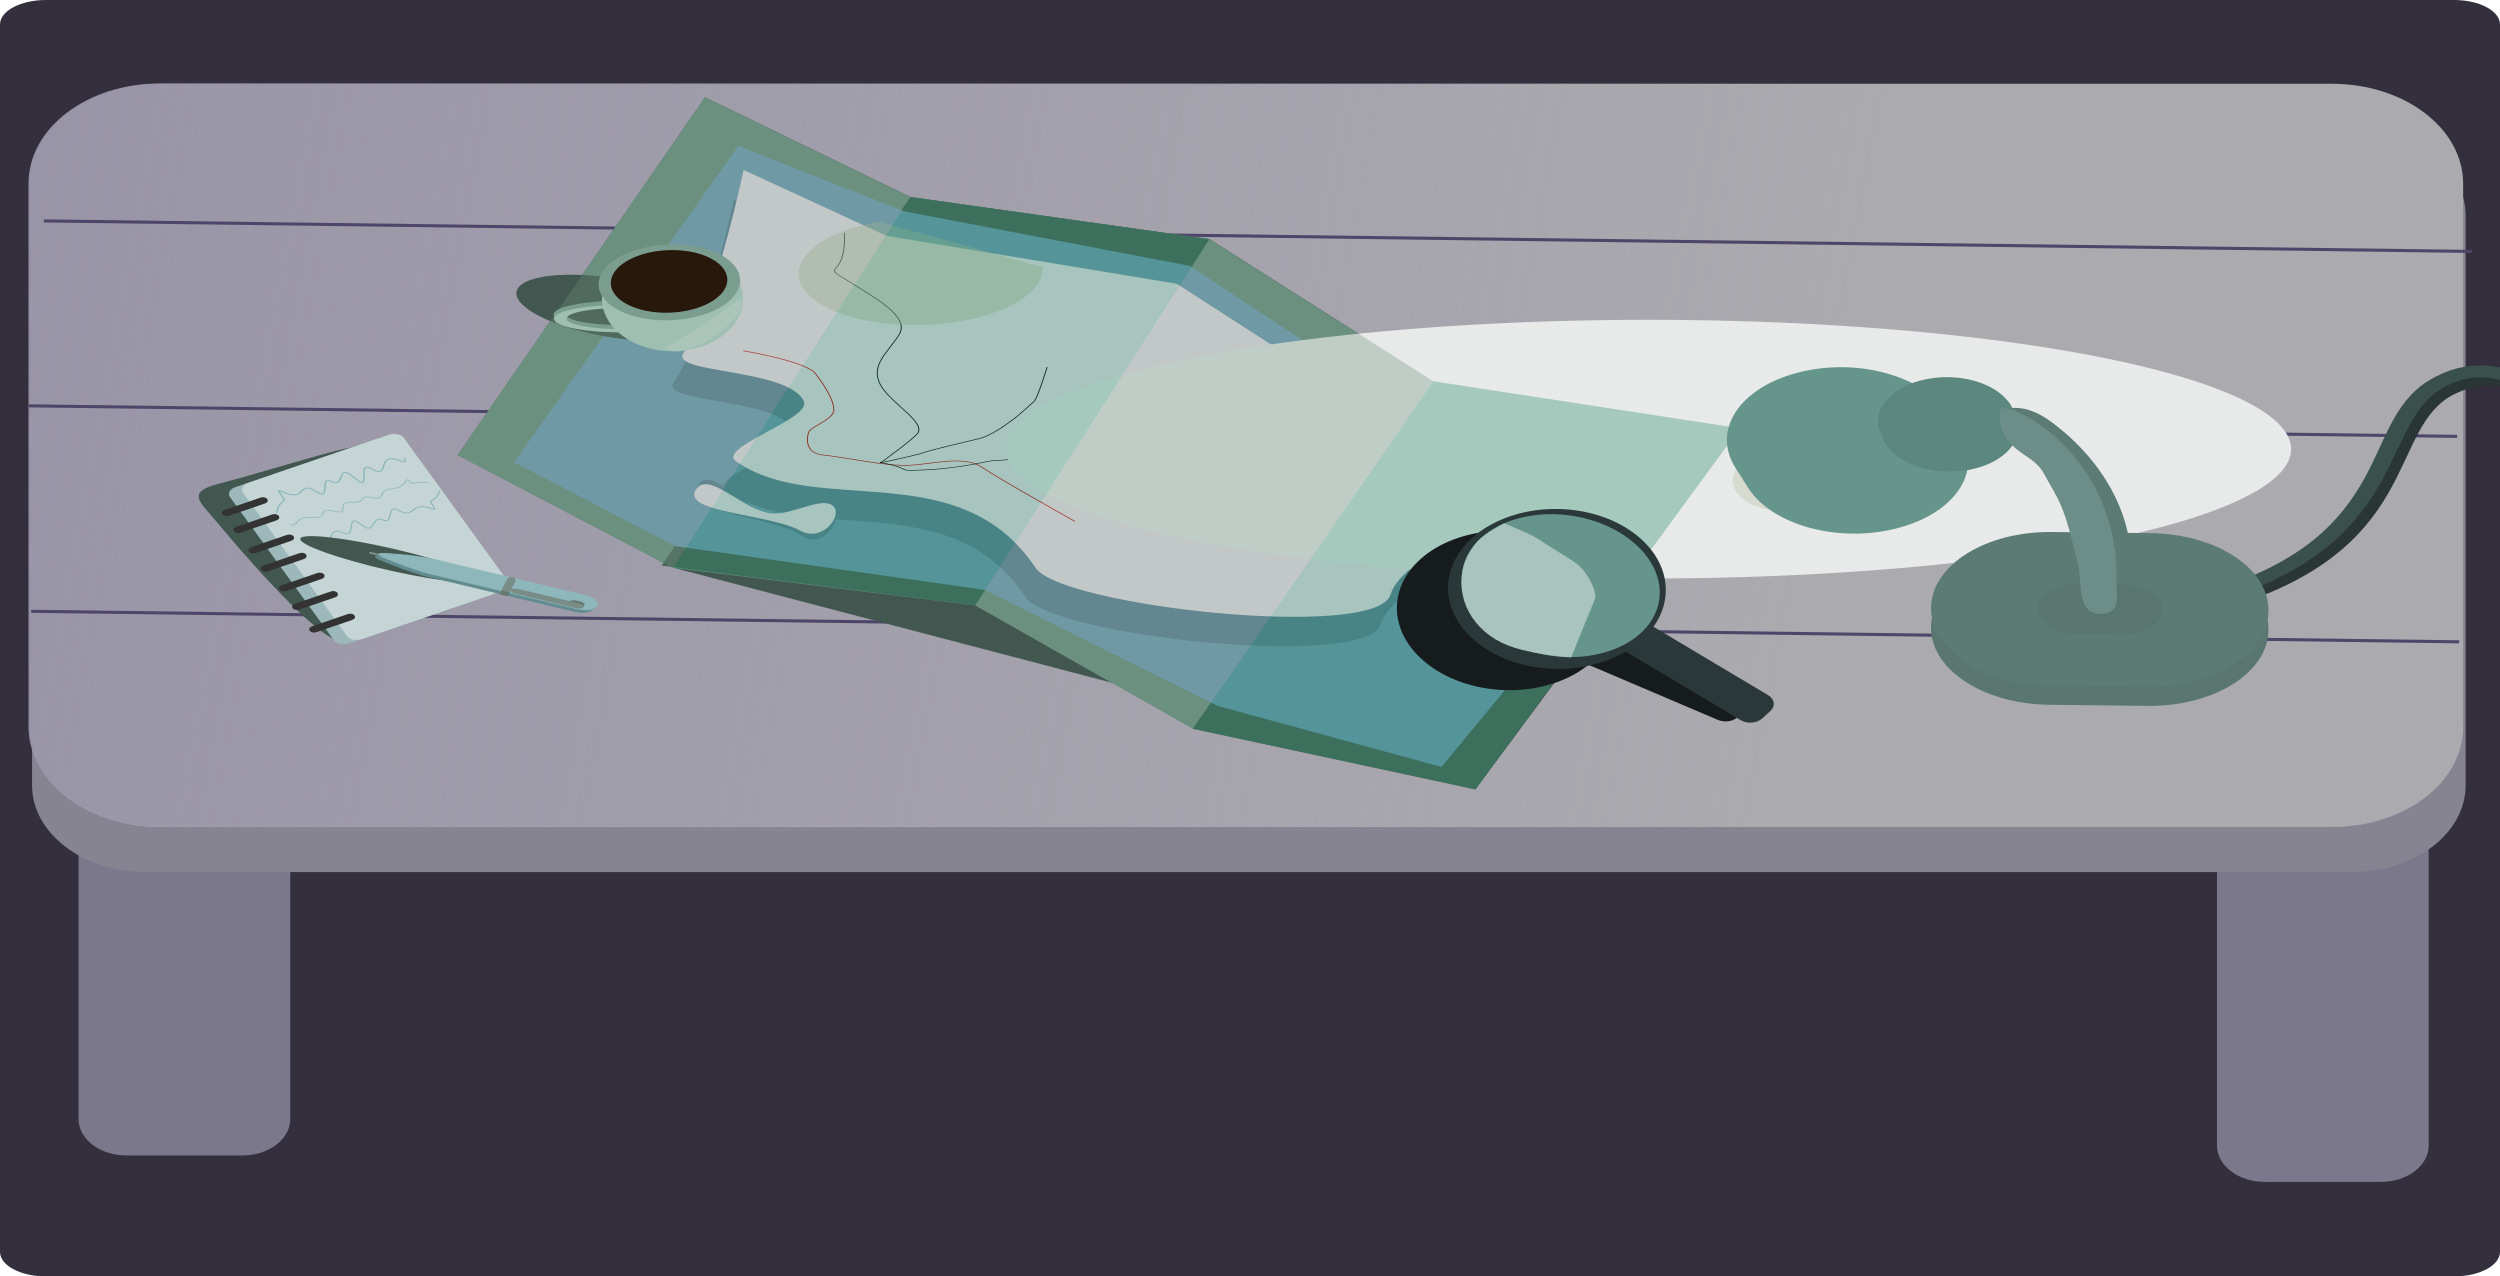 <?xml version="1.0" encoding="UTF-8" standalone="no"?>
<!-- Created with Inkscape (http://www.inkscape.org/) -->

<svg
   width="1173.04mm"
   height="598.903mm"
   viewBox="0 0 1173.04 598.903"
   version="1.1"
   id="svg21605"
   xmlns:xlink="http://www.w3.org/1999/xlink"
   xmlns="http://www.w3.org/2000/svg"
>
  <defs
     id="defs21602">
    <linearGradient
       id="linearGradient54273">
      <stop
         style="stop-color:#9894a7;stop-opacity:1;"
         offset="0"
         id="stop54269" />
      <stop
         style="stop-color:#9894a7;stop-opacity:0;"
         offset="1"
         id="stop54271" />
    </linearGradient>
    <clipPath
       clipPathUnits="userSpaceOnUse"
       id="clipPath49259">
      <ellipse
         style="display:none;fill:#ffaaaa;fill-opacity:1;stroke:none;stroke-width:4.845;stroke-miterlimit:4;stroke-dasharray:none;stroke-opacity:1"
         id="ellipse49261"
         cx="-337.043"
         cy="-48.435"
         rx="41.677"
         ry="27.91" />
    </clipPath>
    <clipPath
       clipPathUnits="userSpaceOnUse"
       id="clipPath49259-7">
      <ellipse
         style="display:none;fill:#ffaaaa;fill-opacity:1;stroke:none;stroke-width:4.845;stroke-miterlimit:4;stroke-dasharray:none;stroke-opacity:1"
         id="ellipse49261-8"
         cx="-337.043"
         cy="-48.435"
         rx="41.677"
         ry="27.91" />
      <path
         id="lpe_path-effect49263-4"
         style="fill:#ffaaaa;fill-opacity:1;stroke:none;stroke-width:4.845;stroke-miterlimit:4;stroke-dasharray:none;stroke-opacity:1"
         class="powerclip"
         d="m -393.232,-89.104 h 111.126 v 82.089 h -111.126 z m 97.865,40.669 a 41.677,27.91 0 0 0 -41.677,-27.91 41.677,27.91 0 0 0 -41.677,27.91 41.677,27.91 0 0 0 41.677,27.91 41.677,27.91 0 0 0 41.677,-27.91 z" />
    </clipPath>
    <clipPath
       clipPathUnits="userSpaceOnUse"
       id="clipath_lpe_path-effect49314">
      <path
         id="lpe_path-effect49314"
         style="fill:#ffaaaa;fill-opacity:1;stroke:none;stroke-width:4.845;stroke-miterlimit:4;stroke-dasharray:none;stroke-opacity:1"
         class="powerclip"
         d="m -393.232,-89.104 h 111.126 v 82.089 h -111.126 z m 97.865,40.669 a 41.677,27.91 0 0 0 -41.677,-27.91 41.677,27.91 0 0 0 -41.677,27.91 41.677,27.91 0 0 0 41.677,27.91 41.677,27.91 0 0 0 41.677,-27.91 z" />
    </clipPath>
    <clipPath
       clipPathUnits="userSpaceOnUse"
       id="clipath_lpe_path-effect49314-0">
      <ellipse
         style="display:none;fill:#ffaaaa;fill-opacity:1;stroke:none;stroke-width:4.845;stroke-miterlimit:4;stroke-dasharray:none;stroke-opacity:1"
         id="ellipse49316-3"
         cx="-337.043"
         cy="-48.435"
         rx="41.677"
         ry="27.91" />
      <path
         id="lpe_path-effect49314-6"
         style="fill:#ffaaaa;fill-opacity:1;stroke:none;stroke-width:4.845;stroke-miterlimit:4;stroke-dasharray:none;stroke-opacity:1"
         class="powerclip"
         d="m -393.232,-89.104 h 111.126 v 82.089 h -111.126 z m 97.865,40.669 a 41.677,27.91 0 0 0 -41.677,-27.91 41.677,27.91 0 0 0 -41.677,27.91 41.677,27.91 0 0 0 41.677,27.91 41.677,27.91 0 0 0 41.677,-27.91 z" />
    </clipPath>
    <clipPath
       clipPathUnits="userSpaceOnUse"
       id="clipath_lpe_path-effect49467">
      <ellipse
         style="display:none;fill:#ffaaaa;fill-opacity:1;stroke:none;stroke-width:4.845;stroke-miterlimit:4;stroke-dasharray:none;stroke-opacity:1"
         id="ellipse49469"
         cx="-337.043"
         cy="-48.435"
         rx="41.677"
         ry="27.91" />
    </clipPath>
    <clipPath
       clipPathUnits="userSpaceOnUse"
       id="clipath_lpe_path-effect49314-06">
      <ellipse
         style="display:none;fill:#ffaaaa;fill-opacity:1;stroke:none;stroke-width:4.845;stroke-miterlimit:4;stroke-dasharray:none;stroke-opacity:1"
         id="ellipse49316-32"
         cx="-337.043"
         cy="-48.435"
         rx="41.677"
         ry="27.91" />
      <path
         id="lpe_path-effect49314-0"
         style="fill:#ffaaaa;fill-opacity:1;stroke:none;stroke-width:4.845;stroke-miterlimit:4;stroke-dasharray:none;stroke-opacity:1"
         class="powerclip"
         d="m -393.232,-89.104 h 111.126 v 82.089 h -111.126 z m 97.865,40.669 a 41.677,27.91 0 0 0 -41.677,-27.91 41.677,27.91 0 0 0 -41.677,27.91 41.677,27.91 0 0 0 41.677,27.91 41.677,27.91 0 0 0 41.677,-27.91 z" />
    </clipPath>
    <clipPath
       clipPathUnits="userSpaceOnUse"
       id="clipath_lpe_path-effect49719">
      <path
         id="lpe_path-effect49719"
         style="fill:#ffaaaa;fill-opacity:1;stroke:none;stroke-width:4.845;stroke-miterlimit:4;stroke-dasharray:none;stroke-opacity:1"
         class="powerclip"
         d="m -393.232,-89.104 h 111.126 v 82.089 h -111.126 z m 97.865,40.669 a 41.677,27.91 0 0 0 -41.677,-27.91 41.677,27.91 0 0 0 -41.677,27.91 41.677,27.91 0 0 0 41.677,27.91 41.677,27.91 0 0 0 41.677,-27.91 z" />
    </clipPath>
    <clipPath
       clipPathUnits="userSpaceOnUse"
       id="clipath_lpe_path-effect49719-1">
      <ellipse
         style="display:none;fill:#ffaaaa;fill-opacity:1;stroke:none;stroke-width:4.845;stroke-miterlimit:4;stroke-dasharray:none;stroke-opacity:1"
         id="ellipse49721-5"
         cx="-337.043"
         cy="-48.435"
         rx="41.677"
         ry="27.91" />
      <path
         id="lpe_path-effect49719-5"
         style="fill:#ffaaaa;fill-opacity:1;stroke:none;stroke-width:4.845;stroke-miterlimit:4;stroke-dasharray:none;stroke-opacity:1"
         class="powerclip"
         d="m -393.232,-89.104 h 111.126 v 82.089 h -111.126 z m 97.865,40.669 a 41.677,27.91 0 0 0 -41.677,-27.91 41.677,27.91 0 0 0 -41.677,27.91 41.677,27.91 0 0 0 41.677,27.91 41.677,27.91 0 0 0 41.677,-27.91 z" />
    </clipPath>
    <clipPath
       clipPathUnits="userSpaceOnUse"
       id="clipath_lpe_path-effect49792">
      <path
         id="lpe_path-effect49792"
         style="fill:#ffaaaa;fill-opacity:1;stroke:none;stroke-width:4.845;stroke-miterlimit:4;stroke-dasharray:none;stroke-opacity:1"
         class="powerclip"
         d="m -393.232,-89.104 h 111.126 v 82.089 h -111.126 z m 97.865,40.669 a 41.677,27.91 0 0 0 -41.677,-27.91 41.677,27.91 0 0 0 -41.677,27.91 41.677,27.91 0 0 0 41.677,27.91 41.677,27.91 0 0 0 41.677,-27.91 z" />
    </clipPath>
    <filter
       style="color-interpolation-filters:sRGB"
       id="filter51606"
       x="-0.525"
       y="-1.167"
       width="2.05"
       height="3.333">
      <feGaussianBlur
         stdDeviation="95.358 93.929"
         result="blur"
         id="feGaussianBlur51604" />
    </filter>
    <linearGradient
       xlink:href="#linearGradient54273"
       id="linearGradient54275"
       x1="-198.664"
       y1="110.019"
       x2="341.249"
       y2="180.536"
       gradientUnits="userSpaceOnUse"
       gradientTransform="matrix(1.632,0,0,1.13,-86.132,868.086)" />
    <clipPath
       clipPathUnits="userSpaceOnUse"
       id="clipPath60331">
      <path
         style="fill:none;stroke:#000000;stroke-width:0.275px;stroke-linecap:butt;stroke-linejoin:miter;stroke-opacity:1"
         d="m 35.898,409.481 324.257,3.827 -3.54,-54.343 -67.967,-48.22 -182.66,-7.654 -76.462,75.774 z"
         id="path60333" />
    </clipPath>
    <clipPath
       clipPathUnits="userSpaceOnUse"
       id="clipPath89074">
      <path
         style="display:none;fill:none;stroke:#000000;stroke-width:0.265px;stroke-linecap:butt;stroke-linejoin:miter;stroke-opacity:1"
         d="m 2959.674,1369.7 c 16.02,-4.005 1750.173,-4.005 1750.173,-4.005 0,0 0,-372.462 -16.02,-464.577 -16.02,-92.114 -392.487,-464.577 -560.696,-524.651 -168.209,-60.075 -280.348,-244.303 -676.84,-64.08 -396.492,180.224 -500.622,36.045 -604.751,348.433 -104.129,312.388 108.134,708.88 108.134,708.88 z"
         id="path89076" />
      <path
         style="fill:none;stroke:#000000;stroke-width:0.265px;stroke-linecap:butt;stroke-linejoin:miter;stroke-opacity:1"
         class="powerclip"
         id="lpe_path-effect89082"
         d="M 3109.834,706.132 H 4190.725 V 2216.273 H 3109.834 Z m -150.16,663.568 c 16.02,-4.005 1750.173,-4.005 1750.173,-4.005 0,0 0,-372.462 -16.02,-464.577 -16.02,-92.114 -392.487,-464.577 -560.696,-524.651 -168.209,-60.075 -280.348,-244.303 -676.84,-64.08 -396.492,180.224 -500.622,36.045 -604.751,348.433 -104.129,312.388 108.134,708.88 108.134,708.88 z" />
    </clipPath>
    <clipPath
       clipPathUnits="userSpaceOnUse"
       id="clipPath89078">
      <path
         style="fill:none;stroke:#000000;stroke-width:0.265px;stroke-linecap:butt;stroke-linejoin:miter;stroke-opacity:1"
         d="m 2959.674,1369.7 c 16.02,-4.005 1750.173,-4.005 1750.173,-4.005 0,0 0,-372.462 -16.02,-464.577 -16.02,-92.114 -392.487,-464.577 -560.696,-524.651 -168.209,-60.075 -280.348,-244.303 -676.84,-64.08 -396.492,180.224 -500.622,36.045 -604.751,348.433 -104.129,312.388 108.134,708.88 108.134,708.88 z"
         id="path89080" />
    </clipPath>
    <clipPath
       clipPathUnits="userSpaceOnUse"
       id="clipPath89074-9">
      <path
         style="display:none;fill:none;stroke:#000000;stroke-width:0.265px;stroke-linecap:butt;stroke-linejoin:miter;stroke-opacity:1"
         d="m 2959.674,1369.7 c 16.02,-4.005 1750.173,-4.005 1750.173,-4.005 0,0 0,-372.462 -16.02,-464.577 -16.02,-92.114 -392.487,-464.577 -560.696,-524.651 -168.209,-60.075 -280.348,-244.303 -676.84,-64.08 -396.492,180.224 -500.622,36.045 -604.751,348.433 -104.129,312.388 108.134,708.88 108.134,708.88 z"
         id="path89076-8" />
      <path
         style="fill:none;stroke:#000000;stroke-width:0.265px;stroke-linecap:butt;stroke-linejoin:miter;stroke-opacity:1"
         class="powerclip"
         id="lpe_path-effect89082-4"
         d="M 3109.834,706.132 H 4190.725 V 2216.273 H 3109.834 Z m -150.16,663.568 c 16.02,-4.005 1750.173,-4.005 1750.173,-4.005 0,0 0,-372.462 -16.02,-464.577 -16.02,-92.114 -392.487,-464.577 -560.696,-524.651 -168.209,-60.075 -280.348,-244.303 -676.84,-64.08 -396.492,180.224 -500.622,36.045 -604.751,348.433 -104.129,312.388 108.134,708.88 108.134,708.88 z" />
    </clipPath>
  </defs>
  <g
     id="layer1"
     transform="translate(368.564,-787.812)">
    <path
       style="fill:#332f3d;stroke-width:0.703"
       d="M -346.993,787.812 H 782.904 c 11.95,0 21.571,5.13 21.571,11.502 v 575.899 c 0,6.372 -9.621,11.502 -21.571,11.502 H -346.993 c -11.951,0 -21.571,-5.13 -21.571,-11.502 V 799.314 c 0,-6.372 9.621,-11.502 21.571,-11.502 z"
       id="path124266" />
    <path
       style="fill:#332f3d;stroke-width:0.655"
       d="m 1255.353,980.835 h 1044.199 c 11.044,0 19.935,4.828 19.935,10.825 v 542.042 c 0,5.997 -8.891,10.825 -19.935,10.825 H 1255.353 c -11.044,0 -19.935,-4.828 -19.935,-10.825 V 991.66 c 0,-5.997 8.891,-10.825 19.935,-10.825 z"
       id="path121721" />
    <path
       style="fill:#7c788c;stroke-width:1.446"
       d="m -309.222,1034.06 h 54.373 c 12.457,0 22.485,7.638 22.485,17.125 v 261.67 c 0,9.487 -10.028,17.125 -22.485,17.125 h -54.373 c -12.456,0 -22.485,-7.638 -22.485,-17.125 v -261.67 c 0,-9.487 10.028,-17.125 22.485,-17.125 z"
       id="path121749" />
    <path
       style="fill:#7c788c;stroke-width:1.446"
       d="m 694.164,1046.46 h 54.373 c 12.457,0 22.485,7.638 22.485,17.125 v 261.67 c 0,9.487 -10.028,17.125 -22.485,17.125 h -54.373 c -12.456,0 -22.485,-7.638 -22.485,-17.125 v -261.67 c 0,-9.487 10.028,-17.125 22.485,-17.125 z"
       id="path121751" />
    <path
       style="fill:#878492;stroke-width:4.701"
       d="M -300.058,848.237 H 734.887 c 29.619,0 53.463,18.16 53.463,40.718 v 267.326 c 0,22.558 -23.844,40.718 -53.463,40.718 H -300.058 c -29.619,0 -53.463,-18.16 -53.463,-40.718 V 888.955 c 0,-22.558 23.844,-40.718 53.463,-40.718 z"
       id="path121753" />
    <path
       style="fill:#abaaaf;stroke-width:4.701"
       d="M -293.056,827.114 H 725.553 c 34.143,0 61.631,20.935 61.631,46.939 v 254.884 c 0,26.004 -27.488,46.939 -61.631,46.939 H -293.056 c -34.144,0 -61.631,-20.935 -61.631,-46.939 V 874.054 c 0,-26.004 27.487,-46.939 61.631,-46.939 z"
       id="path121755" />
    <path
       style="fill:url(#linearGradient54275);stroke-width:4.701"
       d="M -293.567,826.973 H 725.043 c 34.143,0 61.631,20.935 61.631,46.939 v 254.884 c 0,26.004 -27.487,46.939 -61.631,46.939 H -293.567 c -34.144,0 -61.631,-20.935 -61.631,-46.939 V 873.912 c 0,-26.004 27.487,-46.939 61.631,-46.939 z"
       id="path121757" />
    <path
       style="fill:#4d4668;fill-opacity:1;stroke:#4d4668;stroke-width:1.446;stroke-linecap:butt;stroke-linejoin:miter;stroke-miterlimit:4;stroke-dasharray:none;stroke-opacity:1"
       d="m -353.944,1074.647 1139.3,14.321"
       id="path121759" />
    <path
       style="color:#000000;fill:#42574f;fill-opacity:1;stroke-width:10.397;-inkscape-stroke:none"
       d="m -37.746,833.485 96.333,46.753 140.416,19.783 104.955,66.686 145.551,21.889 -125.738,169.56 -172.426,-50.461 -204.084,-53.509 v 0 l -101.032,-52.9 z"
       id="path121761" />
    <path
       style="fill:#4d4668;fill-opacity:1;stroke:#4d4668;stroke-width:1.446;stroke-linecap:butt;stroke-linejoin:miter;stroke-miterlimit:4;stroke-dasharray:none;stroke-opacity:1"
       d="M -354.934,978.235 784.365,992.556"
       id="path121763" />
    <path
       style="color:#000000;fill:#2a3634;stroke-width:1.358;-inkscape-stroke:none"
       d="m 802.082,962.982 c -7.244,-0.319 -15.34,1.136 -23.591,5.167 -9.76,4.769 -15.274,12.261 -19.875,20.804 -4.601,8.543 -8.352,18.296 -14.06,28.193 -11.415,19.794 -30.135,40.16 -79.161,52.862 l 2.83,5.24 c 51.09,-13.236 71.973,-35.463 83.833,-56.028 5.929,-10.283 9.735,-20.152 14.129,-28.312 4.395,-8.16 9.32,-14.453 16.963,-18.187 7.004,-3.422 13.042,-4.391 18.419,-4.155 5.376,0.237 10.232,1.753 14.4,3.777 8.337,4.049 13.422,9.926 13.422,9.926 l 0.028,-10.048 c 0,0 1.259,0.427 -8.802,-4.459 -5.031,-2.443 -11.284,-4.462 -18.528,-4.781 z"
       id="path121765" />
    <path
       style="fill:#4d4668;fill-opacity:1;stroke:#4d4668;stroke-width:1.446;stroke-linecap:butt;stroke-linejoin:miter;stroke-miterlimit:4;stroke-dasharray:none;stroke-opacity:1"
       d="M -348.004,891.459 791.296,905.78"
       id="path121767" />
    <path
       style="color:#000000;fill:#3a504c;stroke-width:1.358;-inkscape-stroke:none"
       d="m 796.83,959.28 c -8.093,-0.297 -16.965,1.715 -25.576,6.972 -17.718,10.816 -20.752,30.245 -32.498,49.703 -11.746,19.457 -31.179,39.251 -80.257,51.967 l 2.833,5.24 c 51.039,-13.223 72.637,-34.771 84.878,-55.049 12.241,-20.278 16.152,-38.973 30.388,-47.664 7.366,-4.497 13.85,-5.801 19.805,-5.582 5.955,0.218 11.606,2.095 16.558,4.66 9.905,5.13 16.431,12.744 16.431,12.744 l 0.028,-10.048 c 0,0 -0.03,-1.179 -11.61,-7.177 -5.79,-2.999 -12.878,-5.468 -20.972,-5.765 z"
       id="path121769" />
    <g
       id="g29588"
       transform="matrix(1.474,0.484,-0.699,1.021,-519.939,610.476)">
      <path
         style="color:#000000;fill:#6c9080;stroke-width:0.396;-inkscape-stroke:none"
         d="m 351.616,51.764 71.08,12.101 85.266,-21.046 83.415,25.781 81.565,-16.837 -0.617,164.685 -81.565,12.101 -78.481,-19.468 -85.266,23.151 -76.014,-15.785 z"
         id="path121771" />
      <path
         style="color:#000000;fill:#4b665a;stroke-width:0.562;-inkscape-stroke:none"
         d="m 422.696,63.866 85.266,-21.046 4.317,166.264 -88.572,23.677 z m 7.788,95.127"
         id="path121773" />
      <path
         style="color:#000000;fill:#4b665a;stroke-width:0.558;-inkscape-stroke:none"
         d="m 591.377,68.601 88.036,-20.124 -4.458,168.056 -84.216,12.041 z"
         id="path121775" />
    </g>
    <path
       style="color:#000000;fill:#719db7;stroke-width:0.359;-inkscape-stroke:none"
       d="m -22.113,856.256 77.771,30.702 134.13,25.612 104.77,69.178 v 0 0 0 L 433.423,995.55 v 0 L 307.775,1147.669 v 0 l -105.103,-28.673 v 0 l -109.187,-54.405 v 0 0 l -145.199,-20.53 -75.627,-39.361 z"
       id="path121778" />
    <g
       id="rect90510"
       transform="matrix(1.513,-0.424,0.879,0.952,-85.622,868.228)"
       style="fill:#42574f;fill-opacity:1;stroke:none">
      <path
         style="color:#000000;fill:#42574f;fill-opacity:1;stroke:none;stroke-width:1.205;-inkscape-stroke:none"
         d="m -158.963,80.241 20.474,-0.202 c 9.251,-0.091 30.603,-0.187 26.586,8.9 l -6.418,14.516 c -4.017,9.086 -9.364,9.519 -16.669,16.669 l -34.713,33.981 c -7.304,7.15 -5.904,-41.357 -5.552,-50.649 l 0.598,-15.769 c 0.353,-9.293 6.443,-7.354 15.693,-7.445 z"
         id="path121780" />
      <path
         style="color:#000000;fill:#42574f;fill-opacity:1;stroke:none;-inkscape-stroke:none"
         d="m -118.924,103.455 c 0,8.911 -7.155,16.066 -16.066,16.066 h -23.596 c -46.518,-15.629 34.784,-64.677 39.662,-16.066 z"
         id="path121782" />
    </g>
    <path
       style="color:#000000;fill:#5d8298;fill-opacity:1;stroke-width:0.359;-inkscape-stroke:none"
       d="m -24.249,881.391 67.122,30.935 136.142,22.452 105.104,67.695 123.481,13.97 c 0,0 -119.794,35.886 -128.324,64.198 -6.564,21.786 -154.542,5.417 -166.48,-12.513 -35.805,-53.774 -102.597,-23.313 -140.594,-50.036 -9.323,-6.557 35.926,-19.929 31.796,-28.319 -7.55,-15.339 -63.113,-12.791 -56.462,-22.424 14.749,-21.366 28.215,-85.957 28.215,-85.957 z"
       id="path121785" />
    <path
       style="color:#000000;fill:#ece3eb;stroke-width:0.359;-inkscape-stroke:none"
       d="m -19.663,867.567 67.122,30.935 136.142,22.452 105.103,67.695 123.482,13.97 c 0,0 -119.794,35.886 -128.324,64.198 -6.564,21.786 -154.541,5.416 -166.48,-12.513 -35.805,-53.774 -102.597,-23.313 -140.594,-50.036 -9.323,-6.557 35.926,-19.929 31.796,-28.32 C 1.035,960.609 -54.528,963.157 -47.878,953.524 -33.129,932.158 -19.663,867.567 -19.663,867.567 Z"
       id="path121787" />
    <path
       style="color:#000000;fill:#c30000;stroke-width:1.358;-inkscape-stroke:none"
       d="m -19.727,952.279 -0.098,0.291 c 0,0 7.342,1.201 15.242,3.142 3.95,0.97 8.04,2.125 11.411,3.404 3.372,1.279 6.02,2.689 7.103,4.121 4.487,5.931 8.553,12.437 8.553,16.899 0,2.178 -2.692,4.134 -5.542,5.86 -1.425,0.863 -2.882,1.667 -4.041,2.42 -1.158,0.753 -2.032,1.45 -2.256,2.149 -0.413,1.287 -0.93,3.773 -0.204,6.072 0.363,1.149 1.039,2.255 2.208,3.129 1.17,0.873 2.83,1.509 5.118,1.725 4.464,0.421 11.926,1.763 19.589,2.93 7.663,1.167 15.525,2.163 20.889,1.878 5.343,-0.284 11.773,-1.488 17.874,-1.911 6.101,-0.422 11.839,-0.066 15.857,2.716 4.106,2.843 15.021,9.197 24.926,14.853 9.905,5.656 18.789,10.606 18.789,10.606 l 0.27,-0.234 c 0,0 -8.883,-4.947 -18.785,-10.602 -9.903,-5.655 -20.835,-12.023 -24.898,-14.836 -4.15,-2.873 -10.053,-3.226 -16.204,-2.8 -6.151,0.426 -12.586,1.627 -17.862,1.909 -5.255,0.28 -13.112,-0.705 -20.765,-1.871 -7.652,-1.166 -15.099,-2.51 -19.62,-2.937 -2.204,-0.208 -3.76,-0.809 -4.863,-1.633 -1.102,-0.823 -1.752,-1.875 -2.103,-2.987 -0.703,-2.225 -0.198,-4.686 0.204,-5.944 0.185,-0.574 0.993,-1.254 2.132,-1.995 1.138,-0.74 2.594,-1.545 4.028,-2.414 2.868,-1.738 5.688,-3.739 5.688,-6.085 0,-4.587 -4.103,-11.091 -8.601,-17.035 -1.162,-1.537 -3.874,-2.955 -7.279,-4.247 -3.405,-1.292 -7.512,-2.451 -11.475,-3.424 -7.926,-1.947 -15.287,-3.151 -15.287,-3.151 z"
       id="path121789" />
    <path
       style="color:#000000;fill:#000000;stroke-width:1.358;-inkscape-stroke:none"
       d="m 27.815,896.996 -0.43,0.011 c 0.306,5.575 -0.282,9.239 -1.125,11.722 -0.843,2.484 -1.937,3.785 -2.677,4.669 -0.37,0.442 -0.66,0.781 -0.778,1.127 -0.118,0.346 -0.036,0.694 0.3,1.083 0.67,0.778 2.306,1.791 5.574,3.841 6.54,4.104 13.988,8.345 19.123,12.605 2.568,2.13 4.556,4.263 5.57,6.379 1.014,2.116 1.063,4.211 -0.243,6.297 -2.645,4.227 -6.012,7.758 -8.167,11.383 -2.156,3.624 -3.086,7.353 -0.822,11.912 2.268,4.569 8,9.167 12.435,13.296 2.217,2.064 4.108,4.01 5.083,5.756 0.975,1.746 1.044,3.267 -0.335,4.563 -5.706,5.361 -10.993,8.737 -13.062,10.456 -2.027,1.684 -4.05,2.807 -4.05,2.807 l 0.267,0.232 c 0,0 2.057,-1.139 4.114,-2.848 2.015,-1.674 7.349,-5.085 13.078,-10.469 1.48,-1.391 1.395,-3.05 0.392,-4.847 -1.003,-1.797 -2.916,-3.756 -5.14,-5.827 -4.449,-4.142 -10.15,-8.734 -12.374,-13.214 -2.229,-4.489 -1.32,-8.114 0.813,-11.7 2.133,-3.586 5.5,-7.122 8.164,-11.378 1.349,-2.156 1.298,-4.339 0.259,-6.509 -1.04,-2.17 -3.062,-4.331 -5.65,-6.478 -5.177,-4.294 -12.636,-8.537 -19.165,-12.634 -3.267,-2.05 -4.897,-3.086 -5.491,-3.775 -0.297,-0.344 -0.346,-0.582 -0.251,-0.86 0.094,-0.279 0.359,-0.604 0.73,-1.046 0.74,-0.884 1.87,-2.233 2.725,-4.75 0.855,-2.518 1.441,-6.208 1.135,-11.802 z"
       id="path121791" />
    <path
       style="color:#000000;fill:#000000;stroke-width:1.24;-inkscape-stroke:none"
       d="m 182.844,987.089 c 0,0 -4.973,0.346 -10.34,0.741 -5.366,0.395 -11.106,0.837 -12.709,1.037 -1.598,0.2 -6.362,1.027 -11.04,1.82 -2.339,0.396 -4.653,0.783 -6.528,1.078 -1.875,0.295 -3.327,0.498 -3.874,0.524 -0.684,0.032 -1.832,0.407 -3.393,0.989 -1.562,0.583 -3.511,1.381 -5.672,2.273 -4.321,1.784 -9.488,3.947 -14.057,5.529 -4.551,1.575 -8.647,2.135 -12.069,2.403 -3.422,0.268 -6.159,0.235 -8.055,0.663 -3.652,0.824 -17.257,3.63 -31.097,4.075 -3.468,0.112 -5.315,0.17 -6.398,0.138 -1.082,-0.032 -1.371,-0.138 -1.835,-0.384 -0.464,-0.246 -1.084,-0.639 -2.686,-1.19 -1.602,-0.55 -4.192,-1.263 -8.645,-2.181 l -0.168,0.271 c 4.442,0.915 7.018,1.625 8.596,2.167 1.578,0.542 2.153,0.911 2.637,1.167 0.484,0.257 0.899,0.396 2.017,0.429 1.118,0.033 2.965,-0.026 6.433,-0.138 13.902,-0.448 27.521,-3.259 31.199,-4.088 1.769,-0.399 4.527,-0.382 7.975,-0.652 3.448,-0.27 7.6,-0.835 12.212,-2.432 4.595,-1.591 9.77,-3.759 14.089,-5.542 2.16,-0.892 4.104,-1.687 5.651,-2.265 1.548,-0.577 2.726,-0.931 3.219,-0.955 0.631,-0.03 2.056,-0.233 3.936,-0.528 1.88,-0.296 4.196,-0.683 6.536,-1.079 4.68,-0.793 9.472,-1.624 11.015,-1.817 1.538,-0.192 7.316,-0.639 12.68,-1.034 5.365,-0.395 10.337,-0.742 10.337,-0.742 z"
       id="path121793" />
    <path
       style="color:#000000;fill:#000000;stroke-width:1.358;-inkscape-stroke:none"
       d="m 122.546,960.028 c 0,0 -1.121,3.676 -2.447,7.526 -0.663,1.925 -1.377,3.894 -2.027,5.467 -0.324,0.787 -0.635,1.473 -0.911,2.006 -0.277,0.532 -0.536,0.916 -0.698,1.057 -0.822,0.712 -2.759,2.477 -4.85,4.313 -2.092,1.837 -4.341,3.745 -5.752,4.722 -1.436,0.995 -3.78,2.758 -6.526,4.448 -2.747,1.69 -5.899,3.305 -8.91,4 -3.064,0.707 -8.474,1.979 -13.633,3.252 -5.159,1.273 -10.049,2.541 -12.122,3.259 -2.001,0.693 -7.122,1.901 -11.714,2.926 -4.592,1.024 -8.674,1.873 -8.674,1.873 l 0.124,0.285 c 0,0 4.087,-0.848 8.684,-1.873 4.597,-1.026 9.688,-2.222 11.772,-2.943 2.011,-0.696 6.92,-1.971 12.074,-3.243 5.154,-1.272 10.565,-2.546 13.626,-3.252 3.115,-0.719 6.293,-2.357 9.06,-4.06 2.767,-1.703 5.123,-3.474 6.545,-4.459 1.448,-1.002 3.689,-2.909 5.784,-4.748 2.095,-1.839 4.039,-3.609 4.85,-4.311 0.245,-0.213 0.486,-0.6 0.768,-1.143 0.282,-0.543 0.592,-1.235 0.918,-2.025 0.653,-1.581 1.366,-3.553 2.03,-5.481 1.328,-3.855 2.453,-7.533 2.453,-7.533 z"
       id="path121795" />
    <g
       id="g39488"
       transform="matrix(0.538,-0.184,0.267,0.368,-102.617,964.58)">
      <path
         style="opacity:1;fill:#9cb8ba;stroke-width:0.265"
         d="m -287.872,-3.004 h 123.182 c 4.707,0 8.496,3.789 8.496,8.496 V 187.748 c 0,4.707 -3.789,8.496 -8.496,8.496 H -287.872 c -4.707,0 -8.496,-3.789 -8.496,-8.496 V 5.492 c 0,-4.707 3.789,-8.496 8.496,-8.496 z"
         id="path121797" />
      <path
         style="fill:#c5d4d5;stroke-width:0.265"
         d="m -276.565,-2.857 h 123.182 c 4.707,0 8.496,3.789 8.496,8.496 V 187.894 c 0,4.707 -3.789,8.496 -8.496,8.496 h -123.182 c -4.707,0 -8.496,-3.789 -8.496,-8.496 V 5.639 c 0,-4.707 3.789,-8.496 8.496,-8.496 z"
         id="path121799" />
      <path
         style="opacity:1;fill:#333333;stroke-width:0.265"
         d="m -306.631,16.521 h 31.539 c 2.08,0 3.755,1.675 3.755,3.755 v 0 c 0,2.08 -1.675,3.755 -3.755,3.755 h -31.539 c -2.08,0 -3.755,-1.675 -3.755,-3.755 v 0 c 0,-2.08 1.675,-3.755 3.755,-3.755 z"
         id="path121801" />
      <path
         style="fill:#333333;stroke-width:0.265"
         d="m -307.131,37.797 h 31.539 c 2.08,0 3.755,1.675 3.755,3.755 v 0 c 0,2.08 -1.675,3.755 -3.755,3.755 h -31.539 c -2.08,0 -3.755,-1.675 -3.755,-3.755 v 0 c 0,-2.08 1.675,-3.755 3.755,-3.755 z"
         id="path121803" />
      <path
         style="fill:#333333;stroke-width:0.265"
         d="m -307.131,63.829 h 31.539 c 2.08,0 3.755,1.675 3.755,3.755 v 0 c 0,2.08 -1.675,3.755 -3.755,3.755 h -31.539 c -2.08,0 -3.755,-1.675 -3.755,-3.755 v 0 c 0,-2.08 1.675,-3.755 3.755,-3.755 z"
         id="path121805" />
      <path
         style="fill:#333333;stroke-width:0.265"
         d="m -307.632,86.858 h 31.539 c 2.08,0 3.755,1.675 3.755,3.755 v 10e-7 c 0,2.08 -1.675,3.755 -3.755,3.755 h -31.539 c -2.08,0 -3.755,-1.675 -3.755,-3.755 v -10e-7 c 0,-2.08 1.675,-3.755 3.755,-3.755 z"
         id="path121807" />
      <path
         style="fill:#333333;stroke-width:0.265"
         d="m -305.129,113.391 h 31.539 c 2.08,0 3.755,1.675 3.755,3.755 v 0 c 0,2.08 -1.675,3.755 -3.755,3.755 h -31.539 c -2.08,0 -3.755,-1.675 -3.755,-3.755 v 0 c 0,-2.08 1.675,-3.755 3.755,-3.755 z"
         id="path121809" />
      <path
         style="fill:#333333;stroke-width:0.265"
         d="m -305.129,136.92 h 31.539 c 2.08,0 3.755,1.675 3.755,3.755 v 0 c 0,2.08 -1.675,3.755 -3.755,3.755 h -31.539 c -2.08,0 -3.755,-1.675 -3.755,-3.755 v 0 c 0,-2.08 1.675,-3.755 3.755,-3.755 z"
         id="path121811" />
      <path
         style="fill:#333333;stroke-width:0.265"
         d="m -304.628,165.956 h 31.539 c 2.08,0 3.755,1.675 3.755,3.755 v 0 c 0,2.08 -1.675,3.755 -3.755,3.755 h -31.539 c -2.08,0 -3.755,-1.675 -3.755,-3.755 v 0 c 0,-2.08 1.675,-3.755 3.755,-3.755 z"
         id="path121813" />
      <path
         style="fill:none;stroke:#8db7bb;stroke-width:1.193;stroke-linecap:butt;stroke-linejoin:miter;stroke-miterlimit:4;stroke-dasharray:none;stroke-opacity:1"
         d="m -271.837,37.797 c 11.992,-17.185 12.213,-2.173 12.358,-17.37 0.145,-15.197 3.927,12.349 16.144,3.807 12.216,-8.543 8.678,22.692 18.247,4.339 9.569,-18.353 4.798,9.523 16.651,-5.205 11.854,-14.728 6.525,29.348 16.691,6.715 10.166,-22.633 7.083,13.148 18.663,-3.034 11.58,-16.182 15.316,12.184 18.524,-0.576"
         id="path121815" />
      <path
         style="fill:none;stroke:#8db7bb;stroke-width:0.816;stroke-linecap:butt;stroke-linejoin:miter;stroke-miterlimit:4;stroke-dasharray:none;stroke-opacity:1"
         d="m -150.418,59.73 c -12.025,-8.019 -12.246,-1.014 -12.392,-8.105 -0.145,-7.091 -3.938,5.762 -16.187,1.776 -12.249,-3.986 -8.702,10.588 -18.296,2.025 -9.595,-8.563 -4.811,4.443 -16.696,-2.429 -11.886,-6.872 -6.543,13.694 -16.736,3.133 -10.193,-10.561 -7.102,6.135 -18.713,-1.416 -11.611,-7.55 -15.357,5.685 -18.574,-0.269"
         id="path121817" />
      <path
         style="fill:none;stroke:#8db7bb;stroke-width:1.052;stroke-linecap:butt;stroke-linejoin:miter;stroke-miterlimit:4;stroke-dasharray:none;stroke-opacity:1"
         d="m -146.548,72.052 c -12.005,13.348 -12.226,1.688 -12.371,13.491 -0.145,11.803 -3.931,-9.592 -16.161,-2.957 -12.229,6.635 -8.688,-17.624 -18.267,-3.37 -9.579,14.254 -4.803,-7.396 -16.669,4.042 -11.866,11.439 -6.532,-22.794 -16.709,-5.216 -10.176,17.579 -7.09,-10.212 -18.683,2.357 -11.592,12.568 -15.332,-9.463 -18.544,0.448"
         id="path121819" />
    </g>
    <path
       style="fill:#e7eae9;stroke-width:6.065;filter:url(#filter51606)"
       transform="matrix(1.383,0,0,0.628,-93.353,920.734)"
       d="M 578.318,123.917 A 218.021,96.62 0 0 1 360.298,220.537 218.021,96.62 0 0 1 142.277,123.917 218.021,96.62 0 0 1 360.298,27.297 218.021,96.62 0 0 1 578.318,123.917 Z"
       id="path121822" />
    <path
       style="color:#000000;fill:#5d8298;stroke-width:0.394;-inkscape-stroke:none"
       d="m -6.18,1029.459 c 9.826,1.318 25.175,-10.947 29.57,-3.427 3.294,5.635 -5.84,19.944 -15.926,13.23 -14.676,-9.769 -57.182,-10.126 -48.336,-24.01 6.081,-9.544 21.994,12.504 34.692,14.207 z"
       id="path121824" />
    <path
       style="color:#000000;fill:#ece3eb;stroke-width:0.359;-inkscape-stroke:none"
       d="m -6.79,1028.709 c 9.869,1.088 25.286,-9.037 29.701,-2.829 3.308,4.652 -5.865,16.464 -15.997,10.921 -14.741,-8.064 -57.435,-8.359 -48.55,-19.82 6.108,-7.879 22.091,10.322 34.846,11.728 z"
       id="path121826" />
    <path
       style="color:#000000;opacity:0.426;fill:#b0bf99;stroke-width:0.498;-inkscape-stroke:none"
       d="M 120.598,913.107 A 25.178,57.25 88.524 0 1 71.248,939.884 25.178,57.25 88.524 0 1 7.846,922.326 25.178,57.25 88.524 0 1 43.809,891.842"
       id="path121828" />
    <path
       style="color:#000000;opacity:0.326;fill:#1e8461;stroke-width:0.246;-inkscape-stroke:none"
       d="m 303.959,966.708 143.856,22.066 -124.044,169.383 -132.528,-28.481 z"
       id="path121830" />
    <path
       style="color:#000000;opacity:0.326;fill:#1e8461;stroke-width:0.246;-inkscape-stroke:none"
       d="M 58.587,880.238 199.003,900.022 89.149,1071.822 -52.739,1054.187 Z"
       id="path121832" />
    <path
       style="color:#000000;opacity:0.326;fill:#6c9080;fill-opacity:1;stroke-width:0.246;-inkscape-stroke:none"
       d="M 199.003,900.022 303.959,966.708 191.243,1129.676 89.149,1071.822 Z"
       id="path121834" />
    <path
       style="fill:#42574f;stroke-width:29.799"
       d="m -35.584,940.64 a 46.047,13.814 9.402 0 1 -50.265,4.786 46.047,13.814 9.402 0 1 -40.139,-21.488 46.047,13.814 9.402 0 1 50.265,-4.786 46.047,13.814 9.402 0 1 40.139,21.488 z"
       id="path121836" />
    <path
       style="fill:#42574f;stroke-width:17.569"
       d="m -144.34,1060.521 a 43.123,5.127 12.885 0 1 -49.241,-6.928 43.123,5.127 12.885 0 1 -33.349,-13.671 43.123,5.127 12.885 0 1 49.241,6.928 43.123,5.127 12.885 0 1 33.349,13.671 z"
       id="path121838" />
    <path
       style="color:#000000;opacity:0.326;fill:#6c9080;fill-opacity:1;stroke-width:0.246;-inkscape-stroke:none"
       d="M -37.746,833.485 58.587,880.238 -52.739,1054.187 -153.771,1001.286 Z"
       id="path121840" />
    <g
       id="g39459"
       transform="matrix(0.515,-0.213,0.309,0.352,-203.383,914.935)">
      <g
         id="g39474"
         transform="matrix(0.533,0.643,-0.433,0.359,91.738,348.806)">
        <path
           style="fill:#628c90;stroke:#628c90;stroke-width:1.565"
           d="m -189.031,250.553 h 148.677 c 8.041,0 14.514,6.473 14.514,14.514 0,8.041 -6.473,14.514 -14.514,14.514 H -189.031 c -8.041,0 -14.514,-6.473 -14.514,-14.514 0,-8.041 6.473,-14.514 14.514,-14.514 z"
           id="path121848" />
        <g
           id="rect37225-3"
           transform="translate(-1.769,6.298)"
           style="fill:#628c90;fill-opacity:1">
          <path
             style="color:#000000;fill:#628c90;fill-opacity:1;stroke-width:1.565;-inkscape-stroke:none"
             d="m -188.59,243.636 c 19.807,0 9.283,-1.343 9.283,2.972 0,4.314 14.064,27.472 -5.743,27.472 -19.807,0 -54.249,-10.642 -54.249,-14.956 0,-4.314 30.902,-15.487 50.709,-15.487 z"
             id="path121850" />
          <path
             style="color:#000000;fill:#628c90;fill-opacity:1;-inkscape-stroke:none"
             d="m -203.545,250.553 c -9.949,0 -18.929,0.868 -25.473,2.293 -3.272,0.713 -5.932,1.559 -7.84,2.545 -0.954,0.493 -1.724,1.02 -2.289,1.625 -0.566,0.605 -0.936,1.327 -0.936,2.107 0,0.78 0.37,1.502 0.936,2.107 0.566,0.605 1.335,1.132 2.289,1.625 1.908,0.986 4.568,1.83 7.84,2.543 6.544,1.425 15.523,2.295 25.473,2.295 9.949,0 18.927,-0.87 25.471,-2.295 3.272,-0.713 5.932,-1.557 7.84,-2.543 0.954,-0.493 1.724,-1.02 2.289,-1.625 0.566,-0.605 0.936,-1.327 0.936,-2.107 0,-0.78 -0.37,-1.502 -0.936,-2.107 -0.566,-0.605 -1.335,-1.132 -2.289,-1.625 -1.908,-0.986 -4.568,-1.832 -7.84,-2.545 -6.544,-1.425 -15.521,-2.293 -25.471,-2.293 z m 0,1.564 c 9.858,0 18.756,0.868 25.137,2.258 3.191,0.695 5.754,1.527 7.455,2.406 0.85,0.439 1.481,0.892 1.865,1.303 0.384,0.411 0.514,0.741 0.514,1.039 0,0.298 -0.13,0.628 -0.514,1.039 -0.384,0.411 -1.015,0.863 -1.865,1.303 -1.701,0.879 -4.264,1.709 -7.455,2.404 -6.381,1.39 -15.279,2.26 -25.137,2.26 -9.858,0 -18.758,-0.87 -25.139,-2.26 -3.191,-0.695 -5.754,-1.525 -7.455,-2.404 -0.85,-0.439 -1.481,-0.892 -1.865,-1.303 -0.384,-0.411 -0.514,-0.741 -0.514,-1.039 0,-0.298 0.13,-0.628 0.514,-1.039 0.384,-0.411 1.015,-0.863 1.865,-1.303 1.701,-0.879 4.264,-1.711 7.455,-2.406 6.381,-1.39 15.281,-2.258 25.139,-2.258 z"
             id="path121852" />
        </g>
        <path
           style="opacity:1;fill:#8db7bb;stroke:#8db7bb;stroke-width:1.565"
           d="m -187.262,244.255 h 148.677 c 8.041,0 14.514,6.473 14.514,14.514 0,8.041 -6.473,14.514 -14.514,14.514 H -187.262 c -8.041,0 -14.514,-6.473 -14.514,-14.514 0,-8.041 6.473,-14.514 14.514,-14.514 z"
           id="path121855" />
        <path
           style="opacity:1;fill:#798c85;stroke-width:1.565"
           d="m -246.932,258.571 h 14.768 c 1.179,0 2.128,0.949 2.128,2.128 0,1.179 -0.949,2.128 -2.128,2.128 h -14.768 c -1.179,0 -2.128,-0.949 -2.128,-2.128 0,-1.179 0.949,-2.128 2.128,-2.128 z"
           id="path121857" />
        <g
           id="rect37225">
          <path
             style="color:#000000;fill:#8db7bb;stroke-width:1.565;-inkscape-stroke:none"
             d="m -188.59,243.636 c 19.807,0 9.283,-1.343 9.283,2.972 0,4.314 14.064,27.472 -5.743,27.472 -19.807,0 -54.249,-10.642 -54.249,-14.956 0,-4.314 30.902,-15.487 50.709,-15.487 z"
             id="path121859" />
          <path
             style="color:#000000;fill:#8db7bb;-inkscape-stroke:none"
             d="m -203.545,250.553 c -9.949,0 -18.929,0.868 -25.473,2.293 -3.272,0.713 -5.932,1.559 -7.84,2.545 -0.954,0.493 -1.724,1.02 -2.289,1.625 -0.566,0.605 -0.936,1.327 -0.936,2.107 0,0.78 0.37,1.502 0.936,2.107 0.566,0.605 1.335,1.132 2.289,1.625 1.908,0.986 4.568,1.83 7.84,2.543 6.544,1.425 15.523,2.295 25.473,2.295 9.949,0 18.927,-0.87 25.471,-2.295 3.272,-0.713 5.932,-1.557 7.84,-2.543 0.954,-0.493 1.724,-1.02 2.289,-1.625 0.566,-0.605 0.936,-1.327 0.936,-2.107 0,-0.78 -0.37,-1.502 -0.936,-2.107 -0.566,-0.605 -1.335,-1.132 -2.289,-1.625 -1.908,-0.986 -4.568,-1.832 -7.84,-2.545 -6.544,-1.425 -15.521,-2.293 -25.471,-2.293 z m 0,1.564 c 9.858,0 18.756,0.868 25.137,2.258 3.191,0.695 5.754,1.527 7.455,2.406 0.85,0.439 1.481,0.892 1.865,1.303 0.384,0.411 0.514,0.741 0.514,1.039 0,0.298 -0.13,0.628 -0.514,1.039 -0.384,0.411 -1.015,0.863 -1.865,1.303 -1.701,0.879 -4.264,1.709 -7.455,2.404 -6.381,1.39 -15.279,2.26 -25.137,2.26 -9.858,0 -18.758,-0.87 -25.139,-2.26 -3.191,-0.695 -5.754,-1.525 -7.455,-2.404 -0.85,-0.439 -1.481,-0.892 -1.865,-1.303 -0.384,-0.411 -0.514,-0.741 -0.514,-1.039 0,-0.298 0.13,-0.628 0.514,-1.039 0.384,-0.411 1.015,-0.863 1.865,-1.303 1.701,-0.879 4.264,-1.711 7.455,-2.406 6.381,-1.39 15.281,-2.258 25.139,-2.258 z"
             id="path121861" />
        </g>
        <path
           style="opacity:1;fill:#798c85;stroke-width:2.012"
           d="m -110.763,242.209 c 2.288,0 4.13,3.043 4.13,6.823 v 25.226 c 0,3.78 -1.842,6.823 -4.13,6.823 -2.288,0 -4.13,-3.043 -4.13,-6.823 v -25.226 c 0,-3.78 1.842,-6.823 4.13,-6.823 z"
           id="path121864" />
        <path
           style="fill:#667670;stroke-width:0.927"
           d="m -113.444,272.829 h 5.363 c 0.802,0 1.449,0.646 1.449,1.449 v 5.355 c 0,0.802 -0.646,1.449 -1.449,1.449 h -5.363 c -0.802,0 -1.449,-0.646 -1.449,-1.449 v -5.355 c 0,-0.802 0.646,-1.449 1.449,-1.449 z"
           id="path121866" />
        <path
           style="fill:#667670;stroke-width:0.271"
           d="m -44.264,258.05 h 4.174 c 2.924,0 5.277,2.354 5.277,5.277 0,2.924 -2.354,5.277 -5.277,5.277 h -4.174 c -2.924,0 -5.277,-2.354 -5.277,-5.277 0,-2.924 2.354,-5.277 5.277,-5.277 z"
           id="path121868" />
        <path
           style="opacity:1;fill:#798c85;stroke-width:0.599"
           d="m -101.355,262.275 h 61.245 c 2.924,0 5.277,2.354 5.277,5.277 0,2.924 -2.354,5.277 -5.277,5.277 h -61.245 c -2.924,0 -5.277,-2.354 -5.277,-5.277 0,-2.924 2.354,-5.277 5.277,-5.277 z"
           id="path121870" />
      </g>
    </g>
    <g
       id="g41729-6"
       transform="matrix(-0.123,-1.126,1.627,-0.085,74.738,1326.75)"
       style="fill:#161c1d;fill-opacity:1">
      <path
         style="opacity:1;stroke-width:0.444"
         transform="matrix(0.844,0.537,-0.587,0.81,0,0)"
         d="M 307.726,36.943 A 32.263,32.278 0 0 1 275.464,69.222 32.263,32.278 0 0 1 243.201,36.943 32.263,32.278 0 0 1 275.464,4.665 32.263,32.278 0 0 1 307.726,36.943 Z"
         id="path121874" />
      <path
         style="opacity:1;stroke-width:0.491"
         transform="matrix(0.844,0.537,-0.587,0.81,0,0)"
         d="m 273.143,62.656 h 4.038 c 2.492,0 4.499,2.007 4.499,4.499 v 44.99 c 0,2.492 -2.007,4.499 -4.499,4.499 h -4.038 c -2.492,0 -4.499,-2.007 -4.499,-4.499 V 67.155 c 0,-2.492 2.007,-4.499 4.499,-4.499 z"
         id="path121876" />
      <path
         style="stroke-width:0.4"
         transform="matrix(0.844,0.537,-0.587,0.81,0,0)"
         d="M 305.018,36.984 A 27.809,30.303 0 0 1 277.208,67.287 27.809,30.303 0 0 1 249.399,36.984 27.809,30.303 0 0 1 277.208,6.681 27.809,30.303 0 0 1 305.018,36.984 Z"
         id="path121878" />
      <path
         style="color:#000000;fill:#161c1d;fill-opacity:1;stroke-width:1.565;-inkscape-stroke:none"
         d="m 228.948,153.719 c 2.989,1.6 7.639,6.717 7.639,6.717 0,0 -3.778,7.795 -5.3,9.769 l -8.886,11.527 c -3.383,4.388 -12.44,7.852 -14.887,7.378 L 182.694,184.302 c 0,0 -0.052,-8.887 2.68,-16.69 3.857,-11.015 16.812,-18.114 30.363,-17.432 4.553,0.229 9.192,1.387 13.211,3.539 z"
         id="path121880" />
    </g>
    <path
       style="fill:#2b3839;stroke-width:0.602"
       d="m 393.86,1035.149 a 51.088,37.503 1.183 0 1 8.01,52.792 51.088,37.503 1.183 0 1 -71.797,5.197 51.088,37.503 1.183 0 1 -8.01,-52.792 51.088,37.503 1.183 0 1 71.797,-5.198 z"
       id="path121887" />
    <path
       style="fill:#2b3839;stroke-width:0.666"
       d="m 391.547,1085.104 3.814,-3.467 c 2.513,-2.285 7.017,-2.645 10.098,-0.807 l 55.618,33.169 c 3.082,1.837 3.539,5.156 1.026,7.441 l -3.814,3.467 c -2.513,2.285 -7.017,2.645 -10.098,0.807 l -55.618,-33.169 c -3.081,-1.837 -3.539,-5.156 -1.026,-7.441 z"
       id="path121889" />
    <path
       style="fill:#66958c;stroke-width:0.542"
       d="m 391.233,1037.613 a 46.694,33.204 8.072 0 1 9.97,47.333 46.694,33.204 8.072 0 1 -64.952,2.651 46.694,33.204 8.072 0 1 -9.971,-47.333 46.694,33.204 8.072 0 1 64.953,-2.651 z"
       id="path121893" />
    <path
       style="color:#000000;fill:#a9c4bf;fill-opacity:1;stroke-width:2.125;-inkscape-stroke:none"
       d="m 325.24,1041.311 c 3.011,-3.213 11.966,-7.962 11.966,-7.962 0,0 12.157,4.992 15.158,6.891 l 17.526,11.095 c 6.671,4.223 11.063,14.747 9.957,17.457 l -11.213,27.484 c 0,0 -14.457,-0.783 -26.769,-4.598 -17.38,-5.385 -27.149,-20.642 -24.186,-35.831 0.996,-5.104 3.513,-10.216 7.561,-14.537 z"
       id="path121895" />
    <g
       id="g44034"
       transform="matrix(0.782,0.009,-0.01,0.501,103.748,950.57)">
      <path
         style="fill:#597671;stroke-width:3.062"
         d="m 629.72,180.215 h 58.829 c 39.792,0 71.828,32.035 71.828,71.828 0,39.792 -32.035,71.828 -71.828,71.828 h -58.829 c -39.792,0 -71.828,-32.035 -71.828,-71.828 0,-39.792 32.035,-71.828 71.828,-71.828 z"
         id="path121897" />
      <path
         style="opacity:1;fill:#5c7b75;stroke-width:3.062"
         d="m 629.493,162.072 h 58.829 c 39.792,0 71.828,32.035 71.828,71.828 0,39.792 -32.035,71.828 -71.828,71.828 H 629.493 c -39.792,0 -71.827,-32.035 -71.827,-71.828 0,-39.792 32.035,-71.828 71.827,-71.828 z"
         id="path121899" />
      <path
         style="fill:#8ac2b7;stroke-width:1.162"
         transform="matrix(-0.56,-0.829,0.923,-0.386,0,0)"
         d="m -309.665,319.987 h 29.425 c 26.396,0 47.647,21.25 47.647,47.647 0,26.396 -21.25,47.647 -47.647,47.647 h -29.425 c -26.396,0 -47.647,-21.25 -47.647,-47.647 0,-26.396 21.25,-47.647 47.647,-47.647 z"
         id="path121901" />
      <g
         id="g42618"
         transform="translate(39.647,116.818)">
        <path
           style="opacity:1;fill:#6d8e88;stroke-width:1.565"
           transform="rotate(-11.876)"
           d="m 466.029,89.311 a 7.259,11.514 0 0 1 -7.259,11.514 7.259,11.514 0 0 1 -7.259,-11.514 7.259,11.514 0 0 1 7.259,-11.514 7.259,11.514 0 0 1 7.259,11.514 z"
           id="path121903" />
        <path
           style="opacity:1;fill:#d7dacf;stroke-width:1.565"
           d="M 467.58,-4.506 A 19.274,15.519 0 0 1 448.307,11.014 19.274,15.519 0 0 1 429.033,-4.506 19.274,15.519 0 0 1 448.307,-20.025 19.274,15.519 0 0 1 467.58,-4.506 Z"
           id="path121905" />
        <path
           style="opacity:1;fill:#d7dacf;stroke-width:1.136"
           d="M 454.564,2.1913511e-6 A 28.535,28.035 0 0 1 426.029,28.035 28.535,28.035 0 0 1 397.493,2.1913511e-6 28.535,28.035 0 0 1 426.029,-28.035 28.535,28.035 0 0 1 454.564,2.1913511e-6 Z"
           id="path121907" />
      </g>
      <path
         style="opacity:1;fill:#66958c;stroke-width:1.565"
         transform="rotate(-112.85)"
         d="m -287.385,363.33 h 20.025 c 37.996,0 68.585,30.589 68.585,68.585 0,37.996 -30.589,68.585 -68.585,68.585 h -20.025 c -37.996,0 -68.585,-30.589 -68.585,-68.585 0,-37.996 30.589,-68.585 68.585,-68.585 z"
         id="path121910" />
      <path
         style="fill:#5c877f;stroke-width:0.912"
         transform="matrix(0.294,0.956,-0.954,0.299,0,0)"
         d="m 225.826,-563.915 h 5.892 c 22.909,0 41.352,18.443 41.352,41.352 0,22.909 -18.443,41.352 -41.352,41.352 h -5.892 c -22.909,0 -41.352,-18.443 -41.352,-41.352 0,-22.909 18.443,-41.352 41.352,-41.352 z"
         id="path121912" />
      <path
         style="color:#000000;fill:#5c7b75;fill-opacity:1;stroke-width:1.565;-inkscape-stroke:none"
         d="m 631.366,63.364 c 32.22,38.583 49.507,93.863 45.008,143.928 -1.046,11.634 -3.152,26.949 -16.254,31.046 -13.102,4.097 -4.18,-30.761 -6.712,-46.073 -9.934,-60.066 -11.386,-59.149 -22.198,-87.088 -7.912,-20.447 -43.992,-53.97 -30.89,-58.067 13.102,-4.097 23.558,7.289 31.046,16.254 z"
         id="path121914" />
      <path
         style="opacity:1;fill:#597671;stroke-width:1.565"
         d="m 645.096,210.393 h 28.319 c 12.943,0 23.364,10.42 23.364,23.364 0,12.943 -10.42,23.364 -23.364,23.364 h -28.319 c -12.943,0 -23.364,-10.42 -23.364,-23.364 0,-12.943 10.42,-23.364 23.364,-23.364 z"
         id="path121916" />
      <path
         style="color:#000000;fill:#6d8e88;stroke-width:1.565;-inkscape-stroke:none"
         d="m 623.578,64.78 c 32.666,38.206 45.391,93.662 45.008,143.928 -0.079,10.337 3.997,30.284 -9.706,29.453 -14.164,-0.859 -10.728,-29.168 -13.261,-44.48 -9.934,-60.066 -11.867,-58.968 -22.198,-87.088 -7.067,-19.236 -26.115,-18.571 -26.996,-55.236 -0.33,-13.724 20.591,5.749 27.152,13.423 z"
         id="path121918" />
    </g>
    <g
       id="g50739"
       transform="matrix(1.632,0,0,1.13,-113.627,922.169)">
      <path
         transform="matrix(0.374,0,0,0.157,148.395,19.955)"
         clip-path="url(#clipath_lpe_path-effect49719)"
         d="m -287.106,-48.06 a 50.563,36.045 0 0 1 -50.563,36.045 50.563,36.045 0 0 1 -50.563,-36.045 50.563,36.045 0 0 1 50.563,-36.045 50.563,36.045 0 0 1 50.563,36.045 z"
         style="fill:#7a9d90;fill-opacity:1;stroke:none;stroke-width:6.065;stroke-miterlimit:4;stroke-dasharray:none;stroke-opacity:1"
         id="path121921" />
      <path
         transform="matrix(0.374,0,0,0.157,148.139,19.264)"
         clip-path="url(#clipath_lpe_path-effect49792)"
         d="m -287.106,-48.06 a 50.563,36.045 0 0 1 -50.563,36.045 50.563,36.045 0 0 1 -50.563,-36.045 50.563,36.045 0 0 1 50.563,-36.045 50.563,36.045 0 0 1 50.563,36.045 z"
         style="fill:#7a9d90;fill-opacity:1;stroke:none;stroke-width:6.065;stroke-miterlimit:4;stroke-dasharray:none;stroke-opacity:1"
         id="path121923" />
      <path
         transform="matrix(0.377,0,0,0.157,149.416,20.984)"
         clip-path="url(#clipath_lpe_path-effect49314)"
         d="m -287.106,-48.06 a 50.563,36.045 0 0 1 -50.563,36.045 50.563,36.045 0 0 1 -50.563,-36.045 50.563,36.045 0 0 1 50.563,-36.045 50.563,36.045 0 0 1 50.563,36.045 z"
         style="fill:#9ebfb2;fill-opacity:1;stroke:none;stroke-width:6.065;stroke-miterlimit:4;stroke-dasharray:none;stroke-opacity:1"
         id="path121925" />
      <path
         style="opacity:1;fill:#9ebfb2;stroke-width:4.307"
         transform="matrix(1,-0.003,0.003,1,0,0)"
         d="m 37.126,-16.607 c 11.237,0 20.283,9.738 20.283,21.834 0,12.096 -9.046,21.834 -20.283,21.834 -11.237,0 -20.283,-9.738 -20.283,-21.834 0,-12.096 9.046,-21.834 20.283,-21.834 z"
         id="path121927" />
      <path
         style="fill:#7a9d90;stroke-width:6.981"
         transform="matrix(1,-0.031,-0.015,1,0,0)"
         d="M 56.572,-0.517 A 20.339,15.729 0 0 1 36.233,15.212 20.339,15.729 0 0 1 15.894,-0.517 20.339,15.729 0 0 1 36.233,-16.246 20.339,15.729 0 0 1 56.572,-0.517 Z"
         id="path121929" />
      <path
         style="opacity:1;fill:#28170b;stroke-width:5.756"
         transform="matrix(1,-0.032,-0.015,1,0,0)"
         d="M 52.883,-0.893 A 16.744,12.987 0 0 1 36.14,12.094 16.744,12.987 0 0 1 19.396,-0.893 16.744,12.987 0 0 1 36.14,-13.881 16.744,12.987 0 0 1 52.883,-0.893 Z"
         id="path121931" />
      <path
         style="opacity:0.377;fill:#c0d0ca;stroke-width:6.065"
         transform="matrix(0.737,-0.676,0.352,0.936,0,0)"
         d="m 55.136,45.317 a 14.587,6.189 0 0 1 -6.178,5.914 14.587,6.189 0 0 1 -15.225,0.348 14.587,6.189 0 0 1 -7.639,-5.598 l 14.583,0.155 z"
         id="path121933" />
    </g>
    <path
       style="fill:#68887c;stroke-width:0.297;stroke-opacity:0"
       d="m 259.933,745.111 5.07,3.157 c 0.24,0.15 0.267,0.412 0.058,0.587 -0.21,0.175 -0.571,0.196 -0.811,0.046 l -5.071,-3.157 c -0.24,-0.15 -0.267,-0.412 -0.058,-0.587 0.209,-0.175 0.571,-0.196 0.811,-0.046 z"
       id="path122039" />
  </g>
</svg>
